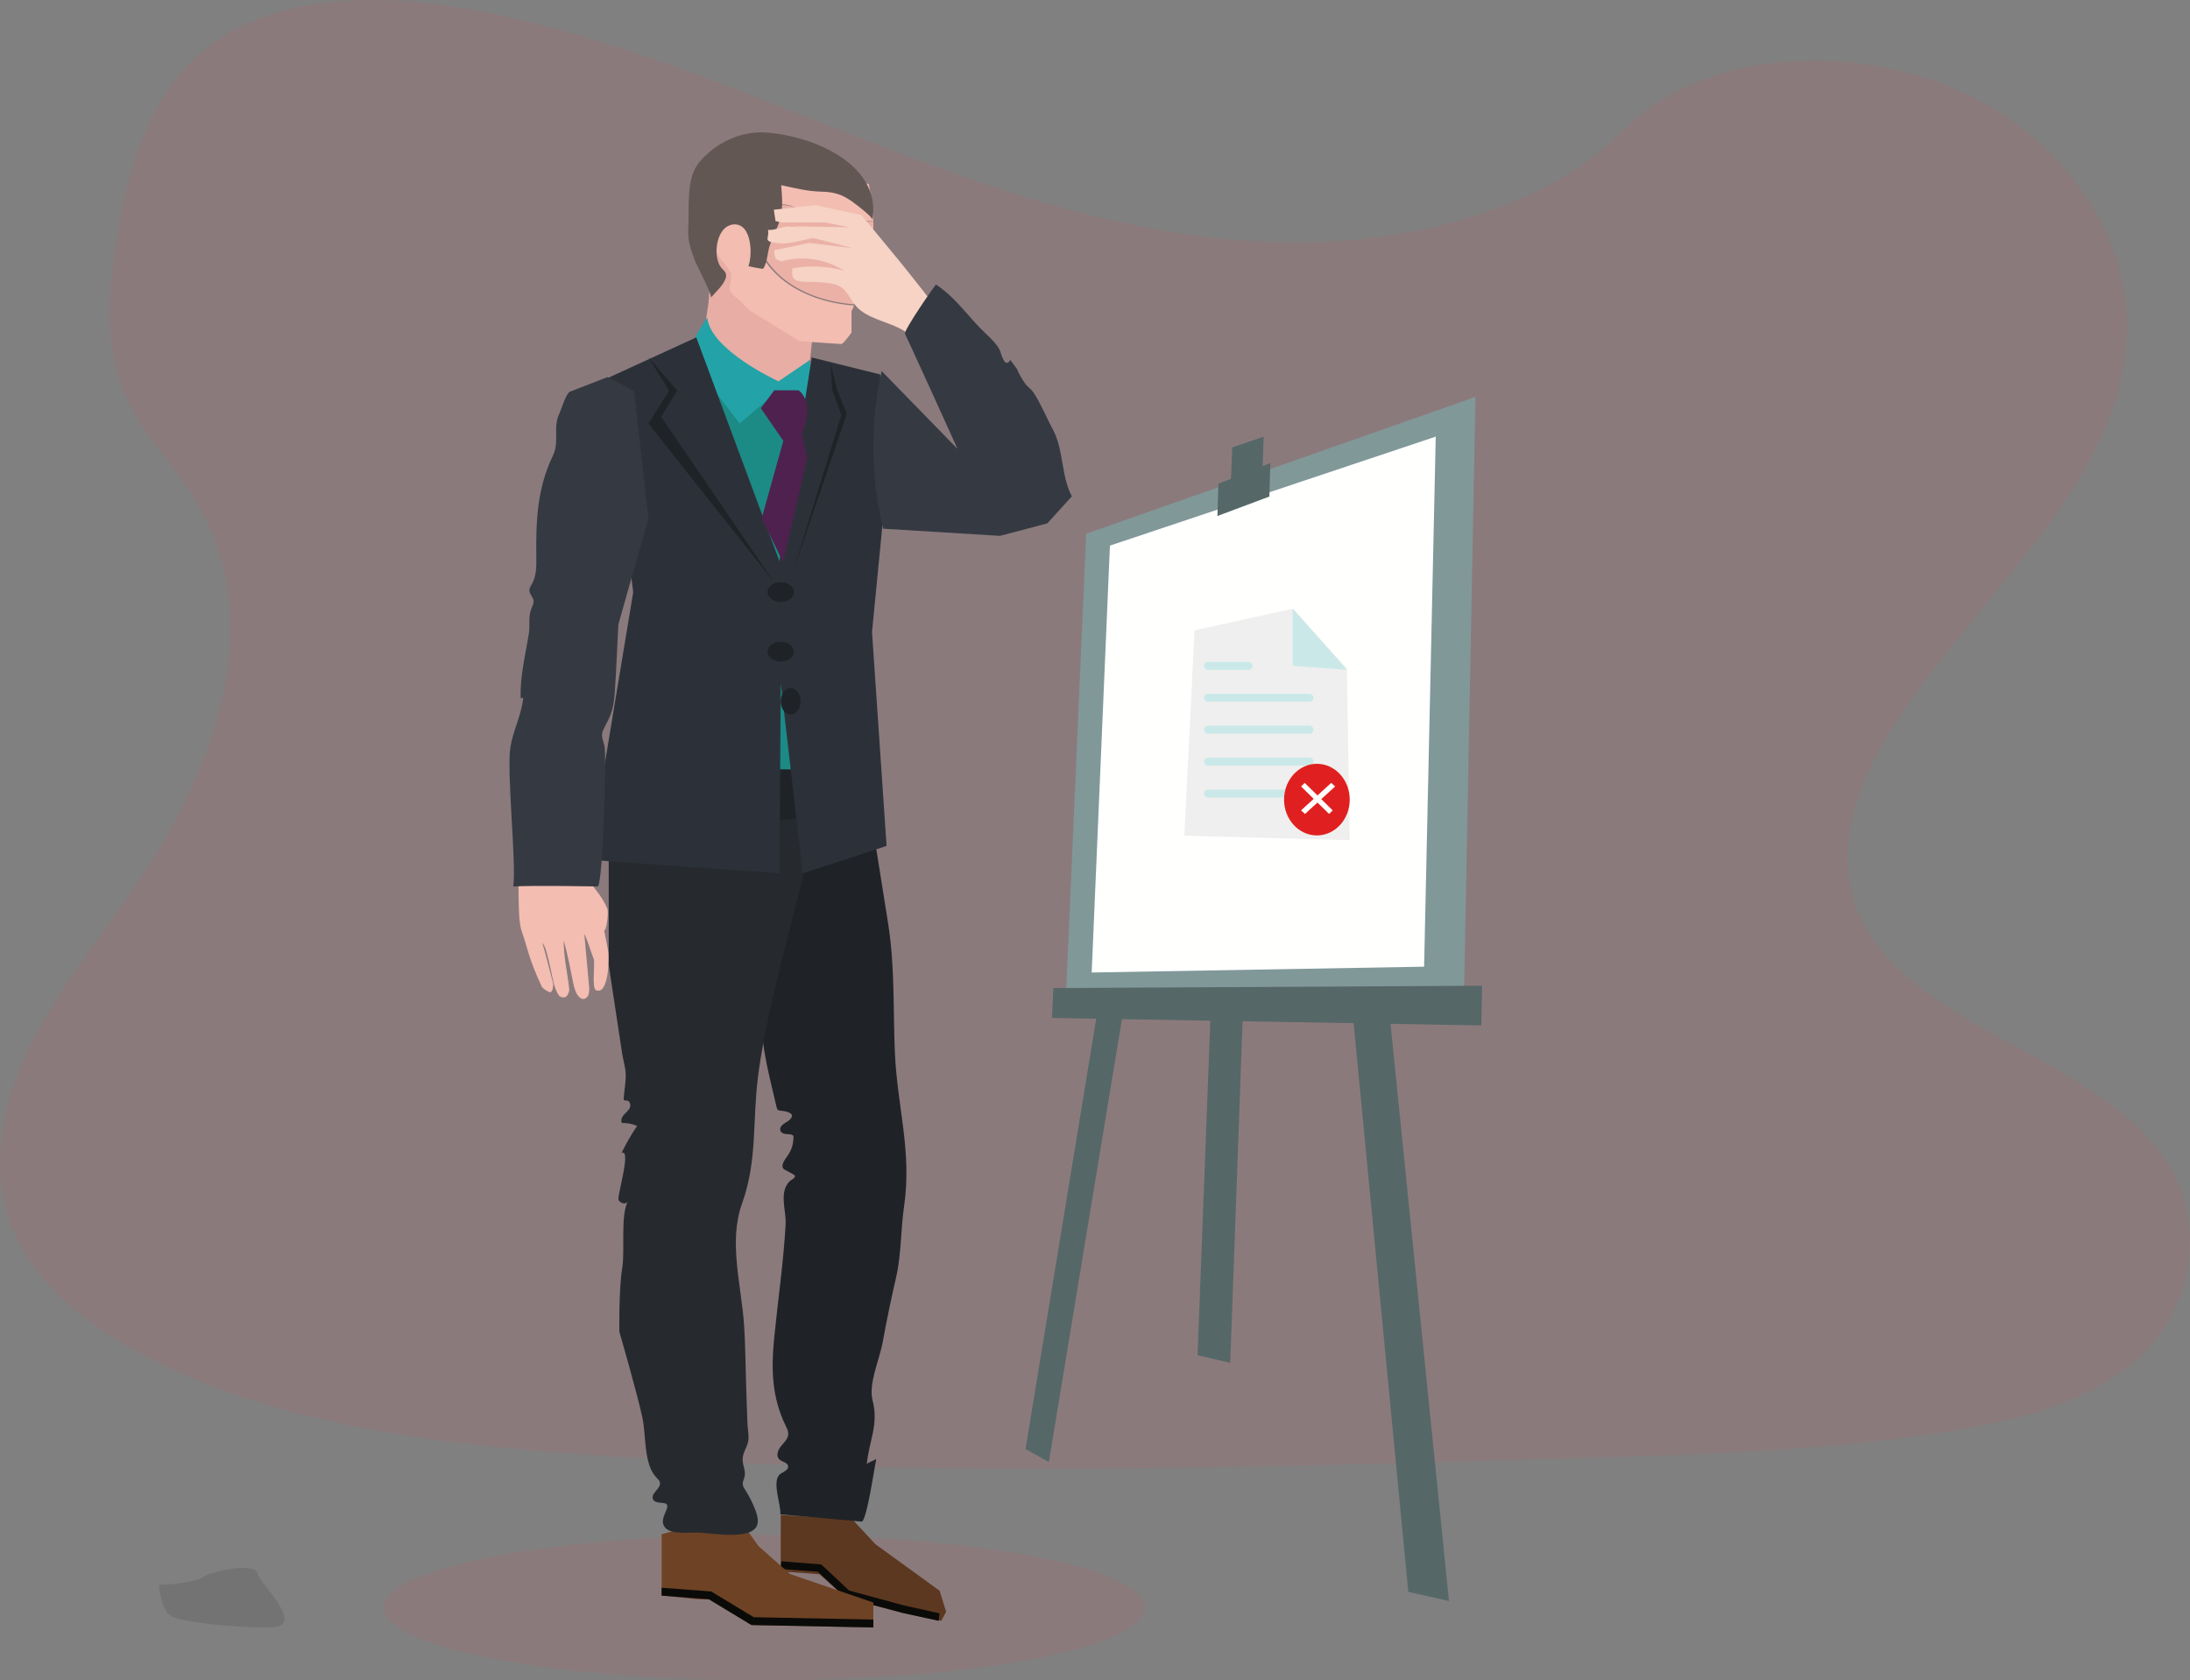 <?xml version="1.0" encoding="UTF-8"?>
<svg width="331px" height="254px" viewBox="0 0 331 254" version="1.1" xmlns="http://www.w3.org/2000/svg" xmlns:xlink="http://www.w3.org/1999/xlink">
    <rect x="0" y="0" width="331" height="254" fill="#808080" stroke="none"/>
    <!-- Generator: Sketch 55.2 (78181) - https://sketchapp.com -->
    <title>Group 5</title>
    <desc>Created with Sketch.</desc>
    <g id="Page-1" stroke="none" stroke-width="1" fill="none" fill-rule="evenodd">
        <g id="3.-SOMETHING-WENT-WRONG" transform="translate(-27, -59)">
            <g id="Group-5" transform="translate(27, 59)">
                <path d="M24,239.573 C24,239.573 29.102,239.428 30.647,238.404 C32.193,237.381 38.501,236.162 38.883,237.803 C39.265,239.443 46.554,245.955 40.791,245.998 C35.028,246.042 27.4,245.161 25.865,244.287 C24.329,243.412 24,239.573 24,239.573 Z" id="Path" fill="#000000" fill-rule="nonzero" opacity="0.103"></path>
                <ellipse id="Oval" fill="#F54E5E" fill-rule="nonzero" opacity="0.1" cx="115.5" cy="243" rx="57.5" ry="11"></ellipse>
                <path d="M192.314,36.598 C171.094,35.862 150.884,28.996 131.586,21.485 C112.287,13.975 93.172,5.656 72.461,1.678 C59.139,-0.882 43.903,-1.246 33.172,5.903 C22.841,12.802 19.503,24.679 17.71,35.708 C16.359,44.007 15.565,52.743 19.264,60.512 C21.834,65.907 26.392,70.441 29.546,75.609 C40.52,93.586 32.762,115.756 20.874,133.31 C15.3,141.543 8.824,149.408 4.519,158.164 C0.214,166.92 -1.776,176.986 1.992,185.942 C5.723,194.813 14.618,201.462 24.254,206.144 C43.825,215.655 66.877,218.375 89.372,219.919 C139.153,223.33 189.196,221.855 239.108,220.373 C257.58,219.827 276.131,219.272 294.302,216.411 C304.393,214.821 314.81,212.297 322.138,206.206 C331.436,198.476 333.741,185.387 327.508,175.695 C317.056,159.432 288.164,155.394 280.849,137.946 C276.829,128.339 280.957,117.642 286.803,108.735 C299.341,89.624 320.354,72.859 321.459,51.018 C322.22,36.017 312.118,20.993 296.498,13.893 C280.128,6.451 257.423,7.388 245.35,19.705 C232.908,32.373 211.052,37.252 192.314,36.598 Z" id="Path" fill="#F54E5E" fill-rule="nonzero" opacity="0.1"></path>
                <path d="M214.998,77.746 C214.998,77.746 215.34,65.432 206.301,67.168 C206.301,67.168 204.683,66.932 204,68.334 C204,68.334 204.683,68.334 204.492,69.579 C204.429,70.022 204.422,70.471 204.471,70.917 C204.533,71.521 204.803,72.088 205.239,72.533 L205.239,72.533 C205.239,72.533 206.868,75.939 212.881,77.096 C212.881,77.096 214.216,78.05 214.551,77.998 L213.527,75.955 C213.527,75.955 211.973,76.712 210.638,76.198 C210.638,76.198 213.472,76.039 213.393,75.645 C213.393,75.564 212.806,74.582 212.806,74.582 C212.806,74.582 210.095,75.891 208.063,75.031 C208.063,75.031 211.478,75.273 212.594,74.21 L211.642,72.778 C211.642,72.778 208.849,74.291 206.493,73.399 C206.493,73.399 210.061,73.535 211.413,72.478 L210.276,71.185 C210.276,71.185 207.52,72.614 205.567,71.857 C205.567,71.857 209.706,71.621 210.006,70.907 C210.006,70.907 208.886,69.786 208.436,69.614 C208.436,69.614 206.435,70.584 205.342,70.06 C205.342,70.06 208.074,69.627 208.091,69.34 C208.091,69.34 206.223,68.244 204.963,68.163 C206.125,68.183 207.261,68.49 208.258,69.055 C208.102,68.394 207.746,67.791 207.234,67.32 C207.234,67.32 208.535,67.459 208.712,69.323 C208.712,69.323 210.136,70.235 210.228,70.487 C210.228,70.487 210.327,68.622 209.757,67.51 C209.757,67.51 211.014,68.464 210.542,70.817 L211.714,72.09 C211.714,72.09 211.98,69.627 211.553,68.603 C211.553,68.603 212.673,69.763 211.983,72.433 L212.929,73.825 C212.929,73.825 213.332,71.721 213.117,70.484 C213.117,70.484 213.909,71.776 213.185,74.236 L213.704,75.238 C213.704,75.238 213.967,73.696 214.001,73.247 C214.035,72.798 214.165,72.769 214.165,72.769 C214.371,73.733 214.289,74.732 213.93,75.655 C213.93,75.655 214.848,77.788 214.998,77.746 Z" id="Path" fill="#6C63FF" fill-rule="nonzero"></path>
                <path d="M81.658,132.506 C83.002,132.06 84.346,131.613 85.689,131.168 C86.078,131.04 86.59,130.681 87.014,130.708 C87.189,130.718 87.47,130.743 87.583,130.94 C89.528,134.24 90.806,134.971 91.814,137.417 C91.992,137.849 91.683,140.731 91.308,140.652 C91.602,142.044 91.701,142.568 91.958,143.964 C92.091,144.684 92.017,150.522 90.068,149.666 C89.414,149.378 89.981,145.547 89.724,144.921 C89.248,143.759 88.825,142.139 88.312,141.171 C88.465,143.145 88.89,147.231 89.044,149.206 C89.095,149.881 89.032,150.737 88.366,150.962 C87.909,151.115 87.567,150.781 87.284,150.403 C87,150.023 86.76,149.186 86.67,148.733 C86.248,146.625 85.835,144.439 85.206,142.155 C85.147,144.425 85.778,147.124 86.035,149.506 C86.076,149.877 85.776,150.64 85.398,150.735 C85.068,150.82 84.637,150.718 84.449,150.44 C83.724,149.364 83.52,147.801 83.245,146.572 C82.814,144.647 82.46,142.978 81.97,142.551 C82.498,144.297 82.571,144.757 83.591,148.615 C83.676,148.935 83.534,149.953 83.19,149.981 C82.911,150.006 82.01,149.403 81.895,149.158 C79.823,144.708 79.845,143.564 78.894,140.912 C78.002,138.43 78.728,132.557 78,130.001 C77.984,129.945 81.412,132.587 81.658,132.506" id="Fill-225" fill="#F3BDB1"></path>
                <path d="M143,243.625 L142.016,240.453 L132.289,233.399 L128.843,229.681 L118.004,229 L118,237.527 L123.843,237.959 L128.025,241.64 L136.537,243.811 L142.268,245 C142.507,244.539 142.744,244.078 143,243.625" id="Fill-226" fill="#5C3820"></path>
                <path d="M141.909,244.621 C141.935,244.38 141.965,244.126 142,243.87 L136.615,242.666 L128.337,240.419 L124.123,236.475 L118.091,236 L118,237.146 L123.629,237.59 L127.755,241.455 L136.461,243.818 L141.875,245 L141.909,244.621" id="Fill-227" fill="#0A0B09"></path>
                <polyline id="Fill-228" fill="#6E4224" points="100 231.899 100 241.176 105.418 241.735 107.306 241.735 113.739 245.634 132 246 132 242.23 119.418 237.928 114.667 233.734 111.264 229 100 231.899"></polyline>
                <polyline id="Fill-229" fill="#0A0B09" points="132 246 113.563 245.637 107.13 241.744 100 241.188 100 240 107.483 240.558 113.918 244.449 132 244.812 132 246"></polyline>
                <path d="M106.633,116.358 C105.821,116.358 106.363,116.467 107.747,116.642 C107.397,116.46 107.025,116.358 106.633,116.358" id="Fill-230" fill="#2C3139"></path>
                <path d="M134.237,139.613 L130.639,117 C130.639,117 111.946,118.276 107,117.041 C109.939,120.07 105.421,139.319 107.863,139.659 C110.624,140.046 113.428,150.137 114.245,152.199 C115.057,154.244 115.173,156.644 115.513,158.795 C115.972,161.685 116.705,164.459 117.363,167.306 C117.403,167.477 117.45,167.659 117.584,167.768 C117.712,167.871 117.886,167.887 118.048,167.9 C118.812,167.956 120.492,168.274 119.26,169.342 C118.976,169.589 118.614,169.733 118.323,169.972 C118.032,170.211 117.813,170.615 117.967,170.957 C118.095,171.239 118.425,171.374 118.732,171.412 C119.041,171.452 119.36,171.423 119.658,171.51 L119.9,171.663 L119.94,171.94 C119.861,173.049 119.669,173.762 119.067,174.655 C118.727,175.155 117.734,176.336 118.618,176.817 C119.054,177.051 119.49,177.289 119.924,177.525 L120.108,177.667 C120.269,177.912 119.931,178.164 119.683,178.313 C119.077,178.677 118.708,179.346 118.555,180.034 C118.193,181.637 118.835,183.455 118.739,185.127 C118.417,190.752 117.605,196.333 117.041,201.937 C116.538,206.923 116.602,211.15 118.815,215.649 C118.992,216.009 119.157,216.392 119.137,216.79 C119.099,217.512 118.49,218.051 118.032,218.611 C117.571,219.17 117.253,220.051 117.761,220.568 C118.177,220.989 119.029,221.032 119.114,221.615 C119.202,222.22 118.372,222.458 117.893,222.841 C116.607,223.868 118.052,227.416 117.951,228.903 L130.211,230 C130.983,230.066 132.211,221.507 132.439,220.514 C132.052,220.825 131.408,220.962 131.016,221.277 C131.334,217.835 132.839,215.354 131.887,211.694 C131.224,209.144 132.956,205.455 133.417,202.857 C134.009,199.55 134.707,196.281 135.454,193.002 C136.237,189.574 136.13,185.876 136.638,182.394 C137.866,173.953 135.602,167.372 135.249,159.008 C134.976,152.509 135.269,146.106 134.237,139.613" id="Fill-231" fill="#1F2327"></path>
                <path d="M128.814,58.391 L121.231,57.107 L116.32,58.544 C116.32,58.544 109.264,54.534 109.188,54.035 C109.111,53.535 103.017,58.544 103.017,58.544 C102.74,58.773 105.922,65.27 106.126,65.741 C108.083,70.237 110.64,74.542 111.217,79.408 C112.179,87.502 112.37,95.685 111.789,103.815 C111.531,107.454 110.595,110.798 110.24,114.378 C109.823,118.586 109.406,122.795 108.989,127.004 C108.973,127.179 108.957,127.363 109.022,127.524 C109.17,127.883 109.627,127.974 110.014,128.001 C113.502,128.254 117.119,127.455 120.448,128.527 C122.239,129.102 123.974,130.218 125.836,129.963 C126.972,126.935 128.179,123.929 129.602,121.023 C130.631,118.919 132.569,116.7 131.84,114.247 C131.155,111.95 130.316,109.87 129.761,107.489 C129.091,104.604 128.093,101.8 127.626,98.869 C126.99,94.886 127.001,90.804 127.64,86.825 C128.219,83.242 129.377,80.232 130.629,76.899 C131.233,75.287 128.814,58.391 128.814,58.391" id="Fill-232" fill="#1C8A85"></path>
                <path d="M102.95,116 C101.434,116 92,129.752 92,129.752 L92,145.837 C92.385,148.383 92.77,150.929 93.157,153.476 C93.449,155.412 93.743,157.35 94.037,159.288 C94.16,160.107 94.418,160.948 94.52,161.753 C94.698,163.115 94.367,164.657 94.255,166.029 L94.285,166.252 C94.371,166.395 94.578,166.341 94.742,166.353 C95.194,166.388 95.375,167.023 95.189,167.447 C95.006,167.871 94.61,168.149 94.304,168.49 C93.998,168.833 93.773,169.35 94.002,169.749 C94.786,169.726 95.574,169.877 96.293,170.193 C95.405,171.494 94.617,172.865 93.938,174.292 C95.491,173.475 93.259,180.824 93.476,181.336 C93.71,181.899 94.603,182.144 94.892,181.609 C93.75,183.723 94.478,189.125 94.046,191.669 C93.509,194.827 93.609,201.297 93.609,201.297 C93.609,201.297 96.288,210.527 97.095,214.293 C97.662,216.934 97.273,221.366 99.213,223.339 C99.422,223.552 99.661,223.763 99.732,224.056 C99.96,224.998 98.316,225.707 98.684,226.6 C98.905,227.134 99.628,227.123 100.193,227.179 C102.171,227.374 98.956,229.662 100.757,231.118 C101.811,231.971 104.396,231.605 105.664,231.661 C107.743,231.753 114.428,233.01 114.536,230.012 C114.559,229.373 114.36,228.749 114.129,228.155 C113.727,227.123 113.225,226.132 112.631,225.203 C112.473,224.954 112.304,224.7 112.267,224.408 C112.214,223.964 112.471,223.551 112.554,223.114 C112.696,222.371 112.332,221.633 112.255,220.88 C112.131,219.662 112.905,218.91 113.095,217.813 C113.229,217.037 113.011,216.03 112.976,215.238 C112.882,213.046 112.824,210.848 112.752,208.654 C112.666,205.93 112.65,203.191 112.474,200.47 C112.068,194.177 110.053,187.786 112.168,181.877 C114.487,175.407 113.706,169.551 114.566,162.779 C115.51,155.342 117.45,147.973 119.292,140.7 C120.862,134.503 122.429,128.305 124,122.107 C124,122.107 104.468,116 102.95,116" id="Fill-233" fill="#262A2E"></path>
                <polyline id="Fill-234" fill="#E8ADA4" points="123 49.027 122.437 54.352 117.658 59 106 53.242 107.082 45.761 108.061 34 123 49.027"></polyline>
                <path d="M113.737,33.434 C113.737,31.504 117.267,30.345 119.616,31.119 C123.405,33.153 127.798,33.4 132,33.431 L132,31.974 L131.322,27.839 L122.31,25 C122.31,25 113.724,26.086 113.283,25.958 C112.673,25.783 110.9,29.684 110.648,30.195 C110.254,30.993 110.445,31.863 110.122,32.655 C109.852,33.321 109.124,33.752 108.734,34.358 C108.295,35.042 108.032,35.838 108.003,36.648 C107.928,38.65 109.459,39.458 110.332,41.069 C110.867,42.058 109.974,43.19 110.443,44.111 C110.728,44.675 111.623,45.248 112.077,45.684 C112.516,46.108 112.979,46.735 113.504,47.058 L120.82,51.566 C120.82,51.566 126.825,52 127.157,52 C127.485,52 128.698,50.265 128.698,50.265 L128.698,47.058 L129.087,46.182 C121.387,45.641 114.045,41.33 113.737,33.434" id="Fill-235" fill="#F3BDB1"></path>
                <path d="M130.656,42.969 L131.458,37.942 L132,36.506 L132,33.503 C127.858,33.473 123.529,33.232 119.794,31.238 C117.479,30.48 114,31.615 114,33.507 C114.303,41.245 121.54,45.469 129.129,46 L129.396,45.405 L130.656,42.969" id="Fill-236" fill="#EBB1A7"></path>
                <polyline id="Fill-237" fill="#1F2327" points="103 116 131 116.525 131 122.914 103 125 103 116"></polyline>
                <path d="M131.213,28.24 C131.903,29.71 132.18,31.382 131.879,33.263 C131.951,32.817 129.321,30.849 128.879,30.528 C127.378,29.435 126.114,29.011 124.226,28.973 C122.022,28.929 120.163,28.434 118.068,27.994 C118.194,29.638 118.363,31.117 117.987,32.766 C117.636,34.3 116.855,35.603 116.357,37.07 C115.979,38.184 116.003,39.597 115.367,40.608 C115.304,40.708 113.328,40.289 113.121,40.236 C113.644,38.736 113.583,36.022 112.583,34.699 C111.688,33.515 110.067,33.762 109.242,34.831 C108.216,36.152 108.007,38.542 108.726,40.024 C109.12,40.84 110.053,41.063 109.653,42.136 C109.247,43.224 108.172,44.124 107.441,45 C107.726,44.659 105.265,40.041 105.041,39.435 C104.461,37.864 103.893,36.356 104.017,34.677 C104.249,31.585 103.566,27.064 105.689,24.523 C108.085,21.657 111.877,19.784 115.671,20.02 C121.055,20.353 128.754,23.004 131.213,28.24" id="Fill-238" fill="#635754"></path>
                <path d="M122.337,54.456 L117.671,57.638 C117.671,57.638 107.378,52.964 106.894,48 C103.984,52.306 104,53.894 104,53.894 L111.788,64 L117.671,59.036 L124,64 L122.337,54.456" id="Fill-239" fill="#23A3A8"></path>
                <polyline id="Fill-240" fill="#2C3139" points="122.691 54.034 133.039 56.599 133.444 78.657 131.799 95.532 134 127.869 121.332 132 118.005 103.307 117.807 132 89 129.964 95.703 89.529 91.782 57.172 105.238 51 117.807 84.838 122.691 54.034"></polyline>
                <path d="M95.826,59.107 L91.817,57 L86.127,59.21 C85.505,59.559 84.85,61.87 84.552,62.492 C83.489,64.708 84.624,66.669 83.561,68.885 C81.158,73.892 80.993,78.8 81.06,84.247 C81.078,85.624 81.076,87.078 80.395,88.271 C80.229,88.561 80.019,88.85 80.008,89.187 C79.99,89.765 80.563,90.203 80.639,90.777 C80.695,91.19 80.483,91.584 80.326,91.968 C79.808,93.229 80.129,94.508 79.928,95.781 C79.423,98.962 78.546,102.35 78.703,105.578 L79.086,105.461 C78.811,108.095 77.609,110.258 77.158,112.822 C76.516,116.464 78.069,130.333 77.579,134 C80.659,133.801 90.301,133.998 90.315,134 C91.137,134.061 91.679,113.892 91.367,112.779 C90.795,110.731 90.788,111.09 91.883,108.918 C92.605,107.487 92.808,106.237 92.919,104.647 C93.158,101.242 93.274,97.821 93.457,94.411 L98,78.342 L95.826,59.107" id="Fill-241" fill="#353A42"></path>
                <path d="M121.205,65.533 C123.252,60.544 120.696,59 120.696,59 L117.017,59 L115,61.714 L118.398,66.638 L115.127,78.323 L118.361,85 L122,69.207 L121.205,65.533" id="Fill-242" fill="#4F214E"></path>
                <path d="M120,89.5 C120,90.33 119.102,91 117.999,91 C116.893,91 116,90.33 116,89.5 C116,88.672 116.893,88 117.999,88 C119.102,88 120,88.672 120,89.5" id="Fill-243" fill="#1F2327"></path>
                <path d="M120,98.499 C120,99.328 119.102,100 117.999,100 C116.893,100 116,99.328 116,98.499 C116,97.672 116.893,97 117.999,97 C119.102,97 120,97.672 120,98.499" id="Fill-244" fill="#1F2327"></path>
                <path d="M121,105.999 C121,107.105 120.328,108 119.501,108 C118.672,108 118,107.105 118,105.999 C118,104.895 118.672,104 119.501,104 C120.328,104 121,104.895 121,105.999" id="Fill-245" fill="#1F2327"></path>
                <polyline id="Fill-246" fill="#1F2327" points="98 54 102.358 59.042 99.931 63.014 117 88 98 64.025 101.121 59.042 98 54"></polyline>
                <polyline id="Fill-247" fill="#1F2327" points="120 86 127.151 62.751 125.767 58.915 125.543 55 126.481 58.813 128 62.548 120 86"></polyline>
                <path d="M141.722,47.183 C140.861,45.474 138.269,42.403 137.712,41.67 C136.387,39.934 130.259,32.622 130.204,32.507 L123.239,31 L116.957,31.698 L117.216,33.418 C117.216,33.418 117.603,33.507 118.133,33.629 L124.823,33.629 L128.345,34.358 L119.54,34.198 C118.227,34.205 117.283,34.815 116.066,34.754 C116.352,35.838 115.358,36.39 116.833,36.65 C117.439,36.758 118.108,36.827 118.724,36.785 C120.115,36.688 121.522,36.25 122.884,35.963 L128.858,37.489 L122.24,36.726 L116.985,37.838 C117.03,38.429 117.214,39.106 117.214,39.106 C117.214,39.106 117.569,39.301 118.028,39.519 C119.107,39.213 120.688,38.931 122.574,39.144 C124.953,39.415 126.686,40.346 127.577,40.911 C126.429,40.6 124.894,40.308 123.074,40.29 C121.827,40.277 120.706,40.395 119.746,40.564 C119.746,40.977 119.746,41.517 119.746,41.531 C119.744,42.896 122.377,42.549 123.251,42.62 C124.445,42.715 126.287,42.708 127.282,43.511 C128.333,44.357 128.824,45.911 129.929,46.812 C132.159,48.629 135.395,48.782 137.562,50.679 C137.76,50.852 137.996,51.052 138.25,50.987 C138.424,50.942 138.543,50.785 138.653,50.643 C139.213,49.925 139.946,49.345 140.767,48.968 C141.191,48.773 141.662,48.613 141.942,48.237 C142.075,48.059 141.97,47.678 141.722,47.183" id="Fill-248" fill="#F6D3C5"></path>
                <path d="M121,34.392 C120.595,34.286 119.021,33.874 118,33.608 L119.377,34.238 C119.938,34.236 120.486,34.27 121,34.392" id="Fill-249" fill="#F0AEA0"></path>
                <path d="M133.252,56.081 L144.729,67.862 C144.729,67.862 136.984,50.796 136.786,50.471 C136.519,50.022 141.005,43.544 141.468,43 C144.768,45.246 146.182,47.787 149.083,50.514 C149.81,51.197 150.532,51.906 151.028,52.767 C151.351,53.328 151.772,55.832 152.707,54.42 L153.683,55.732 C154.013,56.503 154.423,57.249 154.91,57.934 C155.304,58.487 155.87,58.811 156.238,59.373 C157.268,60.941 158.417,63.618 159.306,65.262 C160.789,68.386 160.397,71.951 162,75.031 C160.765,76.389 159.529,77.75 158.296,79.109 L151.159,81 L133.486,79.919 C132.748,76.877 132.088,72.98 132.008,68.433 C131.921,63.505 132.539,59.298 133.252,56.081" id="Fill-250" fill="#353A42"></path>
                <polyline id="Fill-251" fill="#566767" points="191 66 185.939 206 181 204.86 186.236 67.63 191 66"></polyline>
                <polyline id="Fill-252" fill="#566767" points="206.244 116 219 242 212.854 240.621 201 117.388 206.244 116"></polyline>
                <polyline id="Fill-253" fill="#566767" points="175 121.134 158.526 221 155 219.037 171.102 121 175 121.134"></polyline>
                <polyline id="Fill-254" fill="#819899" points="223 60 221.201 154 161 153.203 164.173 80.681 223 60"></polyline>
                <polyline id="Fill-255" fill="#FFFFFE" points="217 66 215.241 146.119 165 147 167.756 82.473 217 66"></polyline>
                <polyline id="Fill-256" fill="#566767" points="224 149 223.892 155 159 153.87 159.195 149.35 224 149"></polyline>
                <polyline id="Fill-257" fill="#566767" points="184 78 191.856 75.056 192 70 184.154 73.123 184 78"></polyline>
                <g id="file" transform="translate(179, 92)">
                    <g id="Group-2">
                        <g id="Group" fill-rule="nonzero">
                            <polygon id="Path" fill="#EFEFEF" points="24.568 9.052 16.398 0 1.543 3.281 0 34.327 25 35"></polygon>
                            <g transform="translate(2.869, 8.046)" fill="#CBE8E8" id="Path">
                                <path d="M0.715,6.031 L16.033,6.031 C16.371,6.031 16.646,5.761 16.646,5.428 C16.646,5.094 16.371,4.825 16.033,4.825 L0.715,4.825 C0.377,4.825 0.102,5.094 0.102,5.428 C0.102,5.761 0.377,6.031 0.715,6.031 Z"></path>
                                <path d="M0.715,1.206 L6.842,1.206 C7.18,1.206 7.455,0.937 7.455,0.603 C7.455,0.27 7.18,0 6.842,0 L0.715,0 C0.377,0 0.102,0.27 0.102,0.603 C0.102,0.937 0.377,1.206 0.715,1.206 Z"></path>
                                <path d="M16.033,9.65 L0.715,9.65 C0.377,9.65 0.102,9.919 0.102,10.253 C0.102,10.586 0.377,10.856 0.715,10.856 L16.033,10.856 C16.371,10.856 16.646,10.586 16.646,10.253 C16.646,9.919 16.371,9.65 16.033,9.65 Z"></path>
                                <path d="M16.033,14.475 L0.715,14.475 C0.377,14.475 0.102,14.744 0.102,15.078 C0.102,15.411 0.377,15.681 0.715,15.681 L16.033,15.681 C16.371,15.681 16.646,15.411 16.646,15.078 C16.646,14.744 16.371,14.475 16.033,14.475 Z"></path>
                                <path d="M16.033,19.299 L0.715,19.299 C0.377,19.299 0.102,19.569 0.102,19.903 C0.102,20.236 0.377,20.506 0.715,20.506 L16.033,20.506 C16.371,20.506 16.646,20.236 16.646,19.903 C16.646,19.569 16.371,19.299 16.033,19.299 Z"></path>
                            </g>
                            <polygon id="Path" fill="#CBE8E8" points="16.393 0 16.393 8.636 24.59 9.253"></polygon>
                        </g>
                        <g id="Group" transform="translate(15.074, 23.454)" fill="#E02020" fill-rule="nonzero">
                            <path d="M4.963,10.825 C7.704,10.825 9.926,8.402 9.926,5.412 C9.926,2.423 7.704,0 4.963,0 C2.222,0 0,2.423 0,5.412 C0,8.402 2.222,10.825 4.963,10.825 Z" id="Oval"></path>
                        </g>
                        <polyline id="Fill-60" fill="#FFFFFE" points="17.647 30.492 18.238 31.031 22.794 26.879 22.203 26.34 17.647 30.492"></polyline>
                        <polygon id="Fill-60" fill="#FFFFFE" transform="translate(20.037, 28.686) rotate(90) translate(-20.037, -28.686) " points="18.23 31.075 22.382 26.845 21.844 26.296 17.691 30.527"></polygon>
                    </g>
                </g>
            </g>
        </g>
    </g>
</svg>